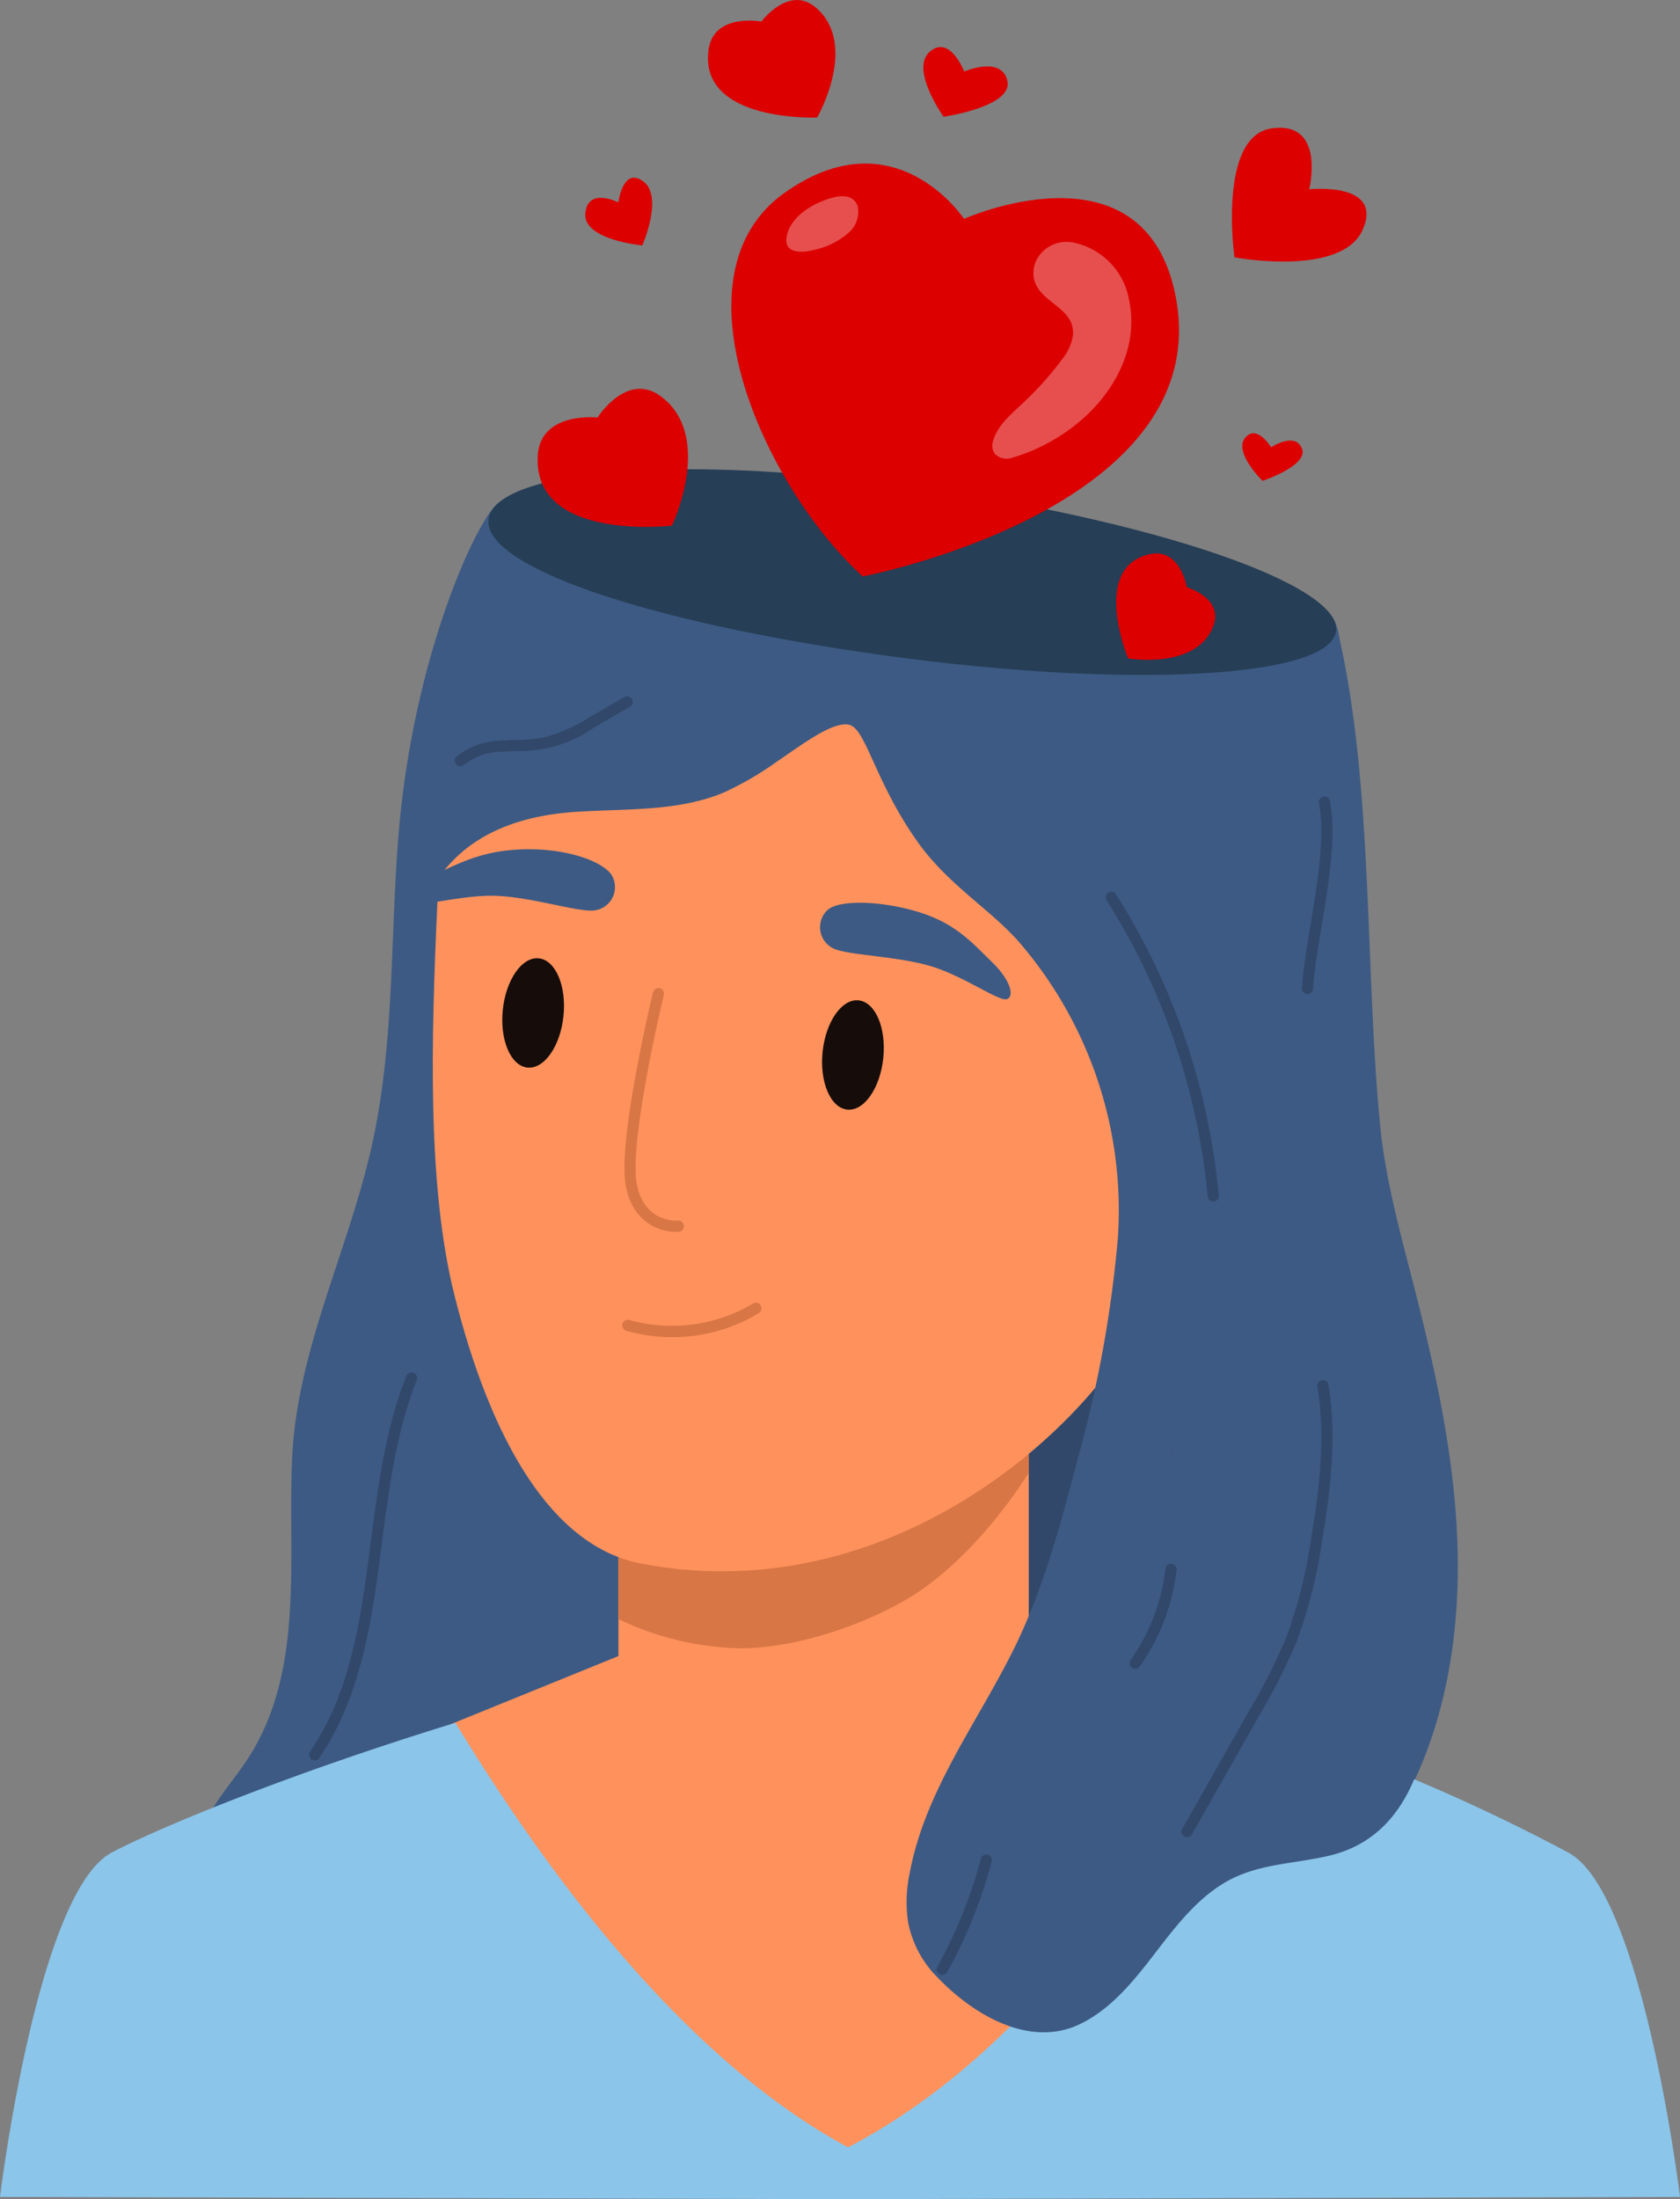 <svg id="Grupo_1064934" data-name="Grupo 1064934" xmlns="http://www.w3.org/2000/svg" xmlns:xlink="http://www.w3.org/1999/xlink" width="219.097" height="286.689" viewBox="0 0 219.097 286.689">
  <rect x="0" y="0" width="219.097" height="286.689" fill="#808080" stroke="none"/>
  <defs>
    <clipPath id="clip-path">
      <rect id="Rectángulo_373935" data-name="Rectángulo 373935" width="219.097" height="286.689" fill="none"/>
    </clipPath>
    <clipPath id="clip-path-3">
      <rect id="Rectángulo_373930" data-name="Rectángulo 373930" width="78.385" height="70.026" fill="none"/>
    </clipPath>
    <clipPath id="clip-path-4">
      <rect id="Rectángulo_373931" data-name="Rectángulo 373931" width="133.463" height="166.689" fill="none"/>
    </clipPath>
    <clipPath id="clip-path-5">
      <rect id="Rectángulo_373932" data-name="Rectángulo 373932" width="18.128" height="28.251" fill="none"/>
    </clipPath>
    <clipPath id="clip-path-6">
      <rect id="Rectángulo_373933" data-name="Rectángulo 373933" width="9.433" height="7.232" fill="none"/>
    </clipPath>
  </defs>
  <g id="Grupo_1064933" data-name="Grupo 1064933" clip-path="url(#clip-path)">
    <g id="Grupo_1064932" data-name="Grupo 1064932">
      <g id="Grupo_1064931" data-name="Grupo 1064931" clip-path="url(#clip-path)">
        <path id="Trazado_799098" data-name="Trazado 799098" d="M110.861,181.387c1.966,1.008,2.4,3.808,4.494,4.4,3.882,1.1,3.811.843,7.729,1.8,8.483,2.081,17.1,3.568,25.709,4.993,8.765,1.451,17.515,2.941,26.322,4.117,8.033,1.072,29.046-2.183,37.179-2.578,7.532-.365,7.5,3.464,7.916,5.363,4.306,19.54,3.267,43.143,5.216,63.058.7,7.108,2.622,14.028,4.4,20.946,2.831,11.041,5.3,22.255,5.683,33.647s-1.423,23.048-6.739,33.13c-20.593-2.612-41.45,0-62.208.03-18.1.03-36.876-4.552-53.453,4.873-4.841,2.753-9.271,6.382-14.576,8.075-7.693,2.454-16.018.495-23.85-1.474A5.28,5.28,0,0,1,72,360.526a4.076,4.076,0,0,1-.874-2.944c.154-4.743,3.977-8.4,6.58-12.373,7.625-11.624,5.172-26.471,5.847-39.591.736-14.329,7.661-27.391,10.59-41.4,2.724-13.03,2.193-25.925,3.242-39.2,2.031-25.678,11.808-44.489,13.472-43.636" transform="translate(-45.438 -115.859)" fill="#3d5a84"/>
        <g id="Grupo_1064921" data-name="Grupo 1064921" transform="translate(78.379 171.152)" opacity="0.2">
          <g id="Grupo_1064920" data-name="Grupo 1064920">
            <g id="Grupo_1064919" data-name="Grupo 1064919" clip-path="url(#clip-path-3)">
              <path id="Trazado_799099" data-name="Trazado 799099" d="M238.644,483.8a29.88,29.88,0,0,1-8.257,1.4c-1.717-.04-3.608-.334-4.993.88-1.712,1.5-1.772,4.47-1.767,7.012a95.722,95.722,0,0,1-5.312,31.733c-.916,2.607-1.936,5.659-.767,8.116,1,2.1,3.185,2.825,5.153,3.343q14.4,3.792,29.035,6.16a84.667,84.667,0,0,0,17.086,1.429,56.868,56.868,0,0,0,13.827-2.417c3.495-1.044,7.107-2.511,9.5-5.737,3.176-4.276,3.461-10.567,3.164-16.282a161.146,161.146,0,0,0-2.8-21.67c-1.266-6.664-2.2-14.576-4.576-20.8-1.878-4.924-6.577-2.6-10.132-1.949q-9.33,1.721-18.613,3.778-10.313,2.29-20.556,5.005" transform="translate(-217.022 -473.896)"/>
            </g>
          </g>
        </g>
        <path id="Trazado_799100" data-name="Trazado 799100" d="M238.071,546.5V517.771h-53.51v28.891l-21.908,8.9S162.3,572.032,171,579.1c6.626,5.38,32.631,32.019,39.261,33.661,18.348,4.546,34.717-19.125,49.076-32.229,4.6-4.2,4.84-26.467,4.84-26.467Z" transform="translate(-103.909 -330.773)" fill="#ff925c"/>
        <path id="Trazado_799101" data-name="Trazado 799101" d="M204.508,636.254a241.275,241.275,0,0,0-44.629-18.322S143.127,657.7,110.6,674.693c-22.566-12.164-40.633-38-51.211-55.347-21.287,6.532-38.321,13.5-44.805,16.907C4.841,641.372,0,681.157,0,681.157l109.368.293,109.729-.293s-4.841-39.785-14.589-44.9" transform="translate(0 -394.76)" fill="#8bc5ea"/>
        <path id="Trazado_799102" data-name="Trazado 799102" d="M239.2,537.651a38.589,38.589,0,0,1-15.884-3.813V505.244h53.51v9.547c-4.931,7.658-10.542,13.075-14.881,15.834-6.1,3.88-15.392,7.026-22.744,7.026" transform="translate(-142.664 -322.771)" fill="#d97645"/>
        <path id="Trazado_799103" data-name="Trazado 799103" d="M171.718,194.538q2.881.764,5.77,1.475c8.483,2.081,17.1,3.568,25.709,4.994,8.765,1.451,17.514,2.941,26.322,4.117,8.543,1.14,17.449,2.569,26.082,1.935,1.415-.1,2.854-.265,4.305-.446,7.76,15.926,2.891,35.547-.357,51.075-3.515,16.8-4.18,27.953-12.292,41.21-9.034,14.762-33.692,34.979-63.823,29.209-11.566-2.215-19.527-15.881-24.319-34.957-3.6-14.327-3.027-33.5-2.246-50.883.765-17.023,2.652-35.073,14.849-47.73" transform="translate(-99.842 -124.279)" fill="#ff925c"/>
        <path id="Trazado_799104" data-name="Trazado 799104" d="M407.524,371.656c5.539-5.489,15.972,2.077,13.287,13.192s-14.3,21.405-20.792,20.684.041-26.478,7.505-33.876" transform="translate(-253.85 -236.259)" fill="#ff925c"/>
        <path id="Trazado_799105" data-name="Trazado 799105" d="M430.692,410.766a.73.73,0,0,1-.49-1.271c.065-.059,3.979-3.678,4.38-8.412a.73.73,0,1,1,1.455.123c-.451,5.333-4.676,9.209-4.856,9.372a.726.726,0,0,1-.489.189" transform="translate(-274.677 -255.801)" fill="#d97645"/>
        <path id="Trazado_799106" data-name="Trazado 799106" d="M231.185,474.718a21.952,21.952,0,0,1-5.958-.828.73.73,0,1,1,.4-1.405,20.738,20.738,0,0,0,16.089-2.131.73.73,0,0,1,.819,1.209,21.627,21.627,0,0,1-11.344,3.155" transform="translate(-143.544 -300.401)" fill="#d97645"/>
        <path id="Trazado_799107" data-name="Trazado 799107" d="M232.156,388.414c-2.061,0-5.58-1.2-6.491-5.939-.477-2.482-.023-7.505,1.351-14.929,1.014-5.482,2.181-10.322,2.192-10.37a.73.73,0,0,1,1.419.343c-.012.048-1.169,4.851-2.176,10.293-1.322,7.142-1.79,12.118-1.353,14.387.967,5.027,5.174,4.757,5.352,4.742a.73.73,0,0,1,.124,1.455c-.131.011-.271.017-.418.017" transform="translate(-144.046 -227.822)" fill="#d97645"/>
        <path id="Trazado_799108" data-name="Trazado 799108" d="M296.914,367.771c-.41,3.933,1.03,7.305,3.215,7.533s4.288-2.776,4.7-6.709-1.03-7.3-3.215-7.532-4.288,2.776-4.7,6.708" transform="translate(-189.636 -230.654)" fill="#160d0b"/>
        <path id="Trazado_799109" data-name="Trazado 799109" d="M181.437,352.606c-.41,3.933,1.029,7.305,3.214,7.532s4.288-2.776,4.7-6.709-1.03-7.3-3.215-7.533-4.288,2.777-4.7,6.709" transform="translate(-115.865 -220.966)" fill="#160d0b"/>
        <path id="Trazado_799110" data-name="Trazado 799110" d="M297.159,326.753a3.065,3.065,0,0,0,1.129,5.223c2.341.785,8.729.915,12.916,2.348,4.052,1.387,8.2,4.338,9.23,4.109,1.047-.232.681-2.374-1.91-4.873-2.415-2.33-4.621-4.993-9.558-6.5s-10.267-1.591-11.807-.308" transform="translate(-189.18 -208.17)" fill="#3d5a84"/>
        <path id="Trazado_799111" data-name="Trazado 799111" d="M174.758,309.962a3.065,3.065,0,0,1-2.751,4.581c-2.47-.012-8.558-1.946-12.984-1.938-4.283.008-9.16,1.465-10.062.917s.12-2.467,3.378-4c3.037-1.427,6.229-2.988,11.635-2.978s9.74,1.706,10.785,3.416" transform="translate(-94.958 -195.834)" fill="#3d5a84"/>
        <path id="Trazado_799112" data-name="Trazado 799112" d="M217.846,380.636c4.567,4.857,12.045,9.446,18.705,6.244,4.226-2.032,7.229-5.891,10.086-9.609s5.89-7.562,10.142-9.54c3.808-1.772,8.16-1.839,12.249-2.8,7.1-1.672,10.6-7.11,12.413-13.766.341-1.253-4.037-6.542-6.118-8.813-2.88-3.142-5.712-6.331-8.533-9.526-5.577-6.316-11.091-12.687-16.7-18.972-.094-.106-1.622-1.936-1.692-1.9,1.6-.926,3.147-1.986,4.469-2.863a29.962,29.962,0,0,0,5.617-4.469c3.676-3.986,5.122-9.485,6.412-14.751,1.765-7.2,3.484-14.549,2.985-21.946a74.319,74.319,0,0,0-2.924-14.43c-1.009-3.7-2.6-7.43-2.159-11.241a73.671,73.671,0,0,0,.352-11.263,84.667,84.667,0,0,0-3.678-22.77q-.532-1.633-1.166-3.2c-2.3.3-4.594.608-6.823.771-8.633.633-17.539-.795-26.082-1.935-8.808-1.176-17.557-2.666-26.322-4.117-8.612-1.425-17.226-2.912-25.709-4.993q-4.222-1.036-8.433-2.194c-5.258,7.091-8.394,15.661-10.5,24.166a124.007,124.007,0,0,1-3.262,12.057,23.733,23.733,0,0,0-1.336,6.9c-.072,1.66,1.137,5.219.653,6.586,3.2-9.034,10.844-12.72,19.971-13.39,6.637-.487,13.558.022,19.69-2.565a41.391,41.391,0,0,0,6.872-4c3.165-2.127,7.266-5.312,9.44-4.814s3.372,7.422,8.874,15.193c4.046,5.716,9.586,8.873,13.342,13.2a53.493,53.493,0,0,1,12.83,38.441,156.922,156.922,0,0,1-5.026,28.083c-2.221,8.49-4.529,17.362-8.4,25.27-4.747,9.711-11.7,18.654-13.723,29.494a18.069,18.069,0,0,0-.214,6.4,13.878,13.878,0,0,0,3.692,7.066" transform="translate(-95.722 -123.008)" fill="#3d5a84"/>
        <path id="Trazado_799113" data-name="Trazado 799113" d="M286.9,190.505c.843-6.108-24.072-14.592-55.649-18.951s-54.027-1.8-54.87,4.3,20.24,13.455,51.818,17.813,57.859,2.941,58.7-3.167" transform="translate(-112.662 -108.203)" fill="#263e56"/>
        <g id="Grupo_1064924" data-name="Grupo 1064924" transform="translate(40.315 90.775)" opacity="0.2">
          <g id="Grupo_1064923" data-name="Grupo 1064923">
            <g id="Grupo_1064922" data-name="Grupo 1064922" clip-path="url(#clip-path-4)">
              <path id="Trazado_799114" data-name="Trazado 799114" d="M413.28,362.25a.73.73,0,0,1-.726-.663,87.269,87.269,0,0,0-13.185-38.618.73.73,0,0,1,1.233-.783,88.745,88.745,0,0,1,13.406,39.267.73.73,0,0,1-.66.794c-.023,0-.045,0-.068,0" transform="translate(-295.376 -296.384)"/>
              <path id="Trazado_799115" data-name="Trazado 799115" d="M470.824,313.26l-.049,0a.73.73,0,0,1-.68-.776c.156-2.344.624-5.178,1.119-8.179.909-5.5,1.939-11.739,1.113-15.921a.73.73,0,0,1,1.433-.282c.876,4.442-.177,10.817-1.106,16.441-.489,2.964-.952,5.764-1.1,8.038a.73.73,0,0,1-.728.682" transform="translate(-340.63 -274.448)"/>
              <path id="Trazado_799116" data-name="Trazado 799116" d="M338.974,685.1a.73.73,0,0,1-.638-1.083,62.145,62.145,0,0,0,5.671-14.082.73.73,0,0,1,1.411.376,63.6,63.6,0,0,1-5.8,14.413.73.73,0,0,1-.64.377" transform="translate(-256.399 -518.407)"/>
              <path id="Trazado_799117" data-name="Trazado 799117" d="M408.614,578.173a.73.73,0,0,1-.594-1.152,25.616,25.616,0,0,0,4.543-11.88.73.73,0,1,1,1.45.165,27.074,27.074,0,0,1-4.8,12.559.729.729,0,0,1-.6.308" transform="translate(-300.889 -451.396)"/>
              <path id="Trazado_799118" data-name="Trazado 799118" d="M427.35,557.76a.73.73,0,0,1-.635-1.09l8.81-15.559a75.893,75.893,0,0,0,4.789-9.463,64.705,64.705,0,0,0,3.26-13.1c1.043-6.316,1.859-13.056.77-19.557a.73.73,0,1,1,1.44-.241c1.124,6.712.294,13.6-.769,20.036a66.009,66.009,0,0,1-3.341,13.391,76.91,76.91,0,0,1-4.878,9.649l-8.81,15.559a.731.731,0,0,1-.636.37" transform="translate(-312.858 -409.01)"/>
              <path id="Trazado_799119" data-name="Trazado 799119" d="M164.938,260.454a.73.73,0,0,1-.488-1.273,9.49,9.49,0,0,1,5.816-2.068c.644-.048,1.294-.07,1.923-.091a20.953,20.953,0,0,0,3.762-.349,21.143,21.143,0,0,0,5.871-2.634l4.509-2.6a.73.73,0,0,1,.729,1.265l-4.509,2.6a16.963,16.963,0,0,1-10.313,3.176c-.614.02-1.248.042-1.861.088a8.133,8.133,0,0,0-4.951,1.7.726.726,0,0,1-.487.187" transform="translate(-145.218 -251.343)"/>
              <path id="Trazado_799120" data-name="Trazado 799120" d="M112.356,546a.73.73,0,0,1-.6-1.14c5.39-7.95,6.619-17.4,7.92-27.406.941-7.236,1.914-14.718,4.622-21.53a.73.73,0,1,1,1.356.539c-2.639,6.642-3.6,14.032-4.53,21.179-1.265,9.734-2.574,19.8-8.159,28.036a.73.73,0,0,1-.6.32" transform="translate(-111.626 -407.297)"/>
            </g>
          </g>
        </g>
        <path id="Trazado_799121" data-name="Trazado 799121" d="M294.424,66.254s-8.966-13.637-23.4-3.4c-15.051,10.673-2.831,38.127,10.193,50.018,0,0,47.375-9.06,40.58-37.561-4.593-19.264-27.368-9.06-27.368-9.06" transform="translate(-168.703 -37.721)" fill="#dc0000"/>
        <g id="Grupo_1064927" data-name="Grupo 1064927" transform="translate(129.411 31.526)" opacity="0.31">
          <g id="Grupo_1064926" data-name="Grupo 1064926">
            <g id="Grupo_1064925" data-name="Grupo 1064925" clip-path="url(#clip-path-5)">
              <path id="Trazado_799122" data-name="Trazado 799122" d="M375.934,93.917a14.009,14.009,0,0,1-.192,8.147c-2.115,6.538-8.364,11.5-14.821,13.365a2.123,2.123,0,0,1-2.3-.544,1.9,1.9,0,0,1-.2-1.637c.61-2.107,2.381-3.491,3.892-4.942a41.56,41.56,0,0,0,5.138-5.736,6.546,6.546,0,0,0,1.386-3.069c.351-3.658-4.381-4.21-5.074-7.373a3.838,3.838,0,0,1,.637-2.985,4.416,4.416,0,0,1,4.333-1.785,9.25,9.25,0,0,1,7.208,6.56" transform="translate(-358.322 -87.291)" fill="#fff"/>
            </g>
          </g>
        </g>
        <g id="Grupo_1064930" data-name="Grupo 1064930" transform="translate(102.548 25.583)" opacity="0.31">
          <g id="Grupo_1064929" data-name="Grupo 1064929">
            <g id="Grupo_1064928" data-name="Grupo 1064928" clip-path="url(#clip-path-6)">
              <path id="Trazado_799123" data-name="Trazado 799123" d="M283.987,76.1c-.424,2.353,2.214,2.134,3.8,1.675a9.762,9.762,0,0,0,4.362-2.261,3.567,3.567,0,0,0,1.088-3.421c-.752-1.97-3.255-1.181-4.694-.586-1.949.806-4.087,2.306-4.542,4.505-.006.03-.012.059-.017.088" transform="translate(-283.941 -70.837)" fill="#fff"/>
            </g>
          </g>
        </g>
        <path id="Trazado_799124" data-name="Trazado 799124" d="M201.945,144.092s-7.462-.829-7.794,4.975c-.644,11.273,17.5,9.121,17.5,9.121s5.555-11.608-1.41-16.832c-4.456-3.342-8.291,2.736-8.291,2.736" transform="translate(-124.021 -89.663)" fill="#dc0000"/>
        <path id="Trazado_799125" data-name="Trazado 799125" d="M412.272,204.172s-.877-5.205-4.865-4.311c-7.746,1.736-2.8,13.586-2.8,13.586s8.918,1.519,11.109-4.2c1.4-3.657-3.448-5.079-3.448-5.079" transform="translate(-257.487 -127.613)" fill="#dc0000"/>
        <path id="Trazado_799126" data-name="Trazado 799126" d="M262.609,2.809s-6.239-1.177-6.891,3.7c-1.266,9.465,14.169,8.812,14.169,8.812s5.429-9.433-.11-14.284c-3.544-3.1-7.167,1.776-7.167,1.776" transform="translate(-163.316 0)" fill="#dc0000"/>
        <path id="Trazado_799127" data-name="Trazado 799127" d="M454.935,54.144s2.212-8.928-4.876-7.946-4.877,16.814-4.877,16.814,14.028,2.636,16.741-3.635-6.988-5.234-6.988-5.234" transform="translate(-284.192 -29.465)" fill="#dc0000"/>
        <path id="Trazado_799128" data-name="Trazado 799128" d="M215.65,67.361s-3.988-2.039-4.308,1.431,7.431,4.177,7.431,4.177,2.806-6.359.133-8.34-3.256,2.733-3.256,2.733" transform="translate(-135.008 -40.976)" fill="#dc0000"/>
        <path id="Trazado_799129" data-name="Trazado 799129" d="M338.752,20.174s4.91-2.127,5.634,1.238-8.329,4.66-8.329,4.66-4.421-6.2-1.8-8.478,4.5,2.58,4.5,2.58" transform="translate(-213.006 -10.851)" fill="#dc0000"/>
        <path id="Trazado_799130" data-name="Trazado 799130" d="M452.352,158.219s3.106-2.064,4.018.155-5.139,4.224-5.139,4.224-3.8-3.705-2.283-5.594,3.4,1.215,3.4,1.215" transform="translate(-286.579 -99.911)" fill="#dc0000"/>
      </g>
    </g>
  </g>
</svg>
